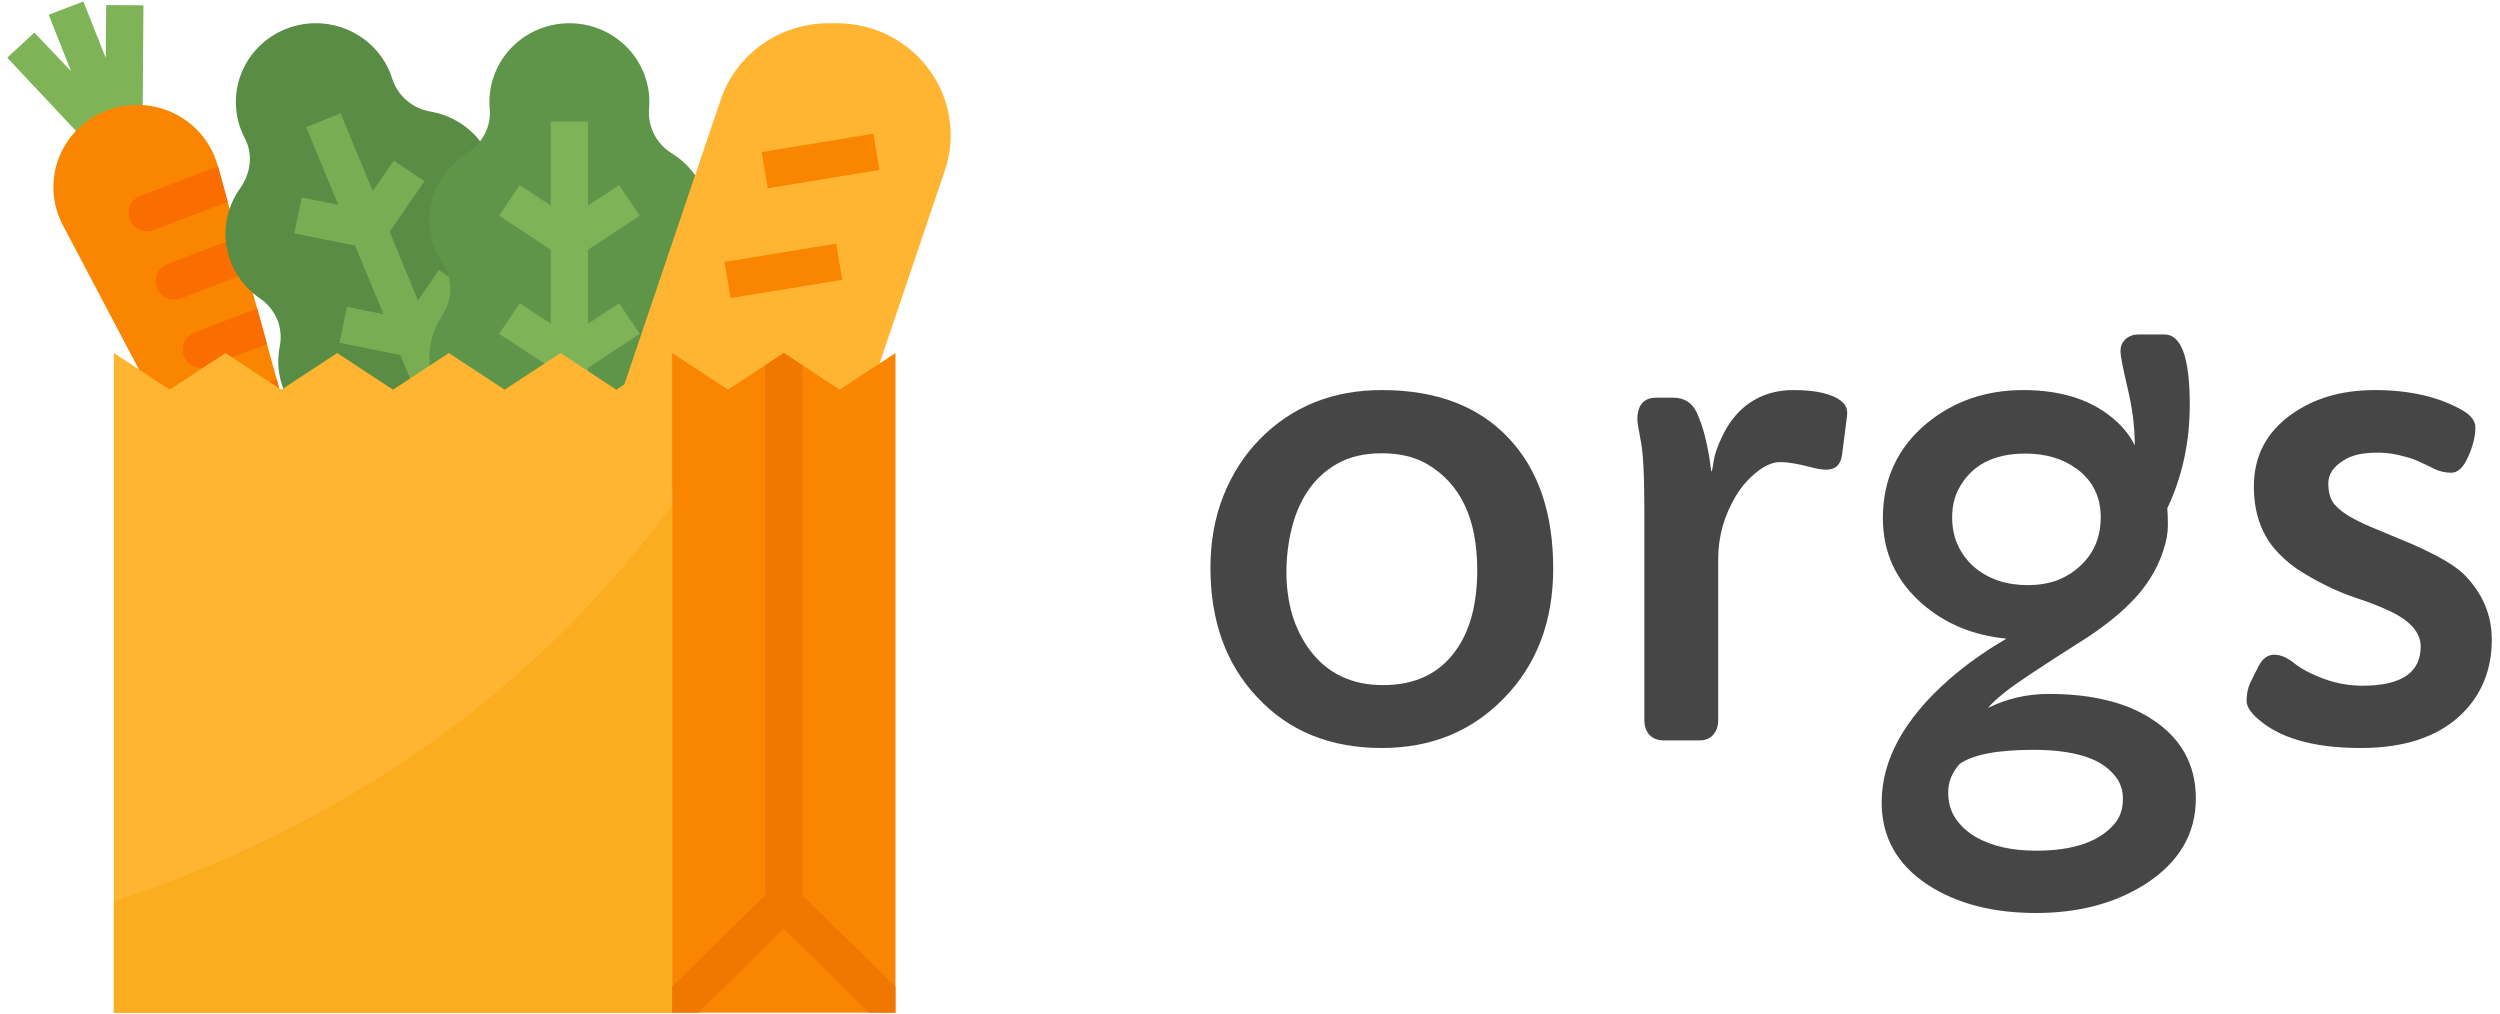 <svg width="217" height="88" viewBox="0 0 217 88" fill="none" xmlns="http://www.w3.org/2000/svg">
<path d="M105.067 49.287C105.067 47.001 105.445 44.909 106.201 43.01C106.975 41.093 108.03 39.458 109.366 38.104C112.162 35.273 115.687 33.858 119.942 33.858C124.707 33.858 128.4 35.273 131.02 38.104C133.552 40.83 134.818 44.575 134.818 49.34C134.818 53.946 133.385 57.709 130.519 60.628C127.723 63.494 124.197 64.927 119.942 64.927C115.459 64.927 111.854 63.459 109.129 60.522C106.421 57.656 105.067 53.911 105.067 49.287ZM113.534 42.588C112.883 43.555 112.408 44.663 112.109 45.911C111.81 47.142 111.661 48.399 111.661 49.682C111.661 50.949 111.828 52.17 112.162 53.349C112.514 54.509 113.032 55.546 113.718 56.461C115.23 58.465 117.34 59.467 120.048 59.467C122.808 59.467 124.901 58.483 126.325 56.513C127.591 54.79 128.224 52.443 128.224 49.471C128.224 45.023 126.765 41.955 123.846 40.267C122.773 39.651 121.472 39.344 119.942 39.344C118.43 39.344 117.147 39.643 116.092 40.24C115.054 40.821 114.202 41.603 113.534 42.588Z" fill="#464646"/>
<path d="M142.123 36.416C142.123 35.15 142.677 34.517 143.785 34.517H145.209C146.176 34.517 146.862 34.939 147.266 35.783C147.846 37.014 148.268 38.711 148.532 40.873C148.532 40.909 148.541 40.926 148.558 40.926C148.594 40.926 148.655 40.627 148.743 40.029C148.831 39.432 149.086 38.702 149.508 37.84C149.93 36.961 150.449 36.223 151.064 35.625C152.312 34.447 153.842 33.858 155.653 33.858C157.675 33.858 159.082 34.192 159.873 34.86C160.242 35.159 160.392 35.572 160.321 36.1L159.899 39.423C159.794 40.32 159.337 40.768 158.528 40.768C158.141 40.768 157.666 40.689 157.104 40.531C156.014 40.249 155.152 40.109 154.519 40.109C153.886 40.109 153.218 40.39 152.515 40.953C151.811 41.498 151.205 42.183 150.695 43.01C149.657 44.733 149.139 46.57 149.139 48.522V62.527C149.139 63.019 148.998 63.432 148.717 63.766C148.435 64.1 148.031 64.267 147.504 64.267H144.444C143.881 64.267 143.451 64.1 143.152 63.766C142.87 63.432 142.73 63.019 142.73 62.527V44.355C142.73 41.26 142.624 39.221 142.413 38.236C142.22 37.234 142.123 36.627 142.123 36.416Z" fill="#464646"/>
<path d="M172.559 61.445C174.212 60.637 175.961 60.232 177.808 60.232C179.671 60.232 181.324 60.408 182.766 60.76C184.225 61.094 185.535 61.63 186.696 62.368C189.298 64.021 190.599 66.334 190.599 69.305C190.599 72.4 189.122 74.888 186.168 76.769C183.548 78.422 180.401 79.248 176.726 79.248C172.981 79.248 169.86 78.439 167.363 76.822C164.673 75.063 163.328 72.672 163.328 69.648C163.328 65.973 165.271 62.421 169.157 58.993C170.669 57.674 172.339 56.487 174.168 55.432C171.302 55.168 168.858 54.157 166.836 52.399C164.568 50.412 163.434 47.942 163.434 44.988C163.434 41.594 164.708 38.843 167.258 36.733C169.596 34.816 172.383 33.858 175.618 33.858C179.1 33.858 181.834 34.799 183.821 36.68C184.436 37.26 184.929 37.92 185.298 38.658C185.298 37.041 185.087 35.37 184.665 33.647C184.26 31.906 184.058 30.869 184.058 30.535C184.058 30.201 184.12 29.937 184.243 29.744C184.383 29.533 184.542 29.374 184.718 29.269C184.981 29.111 185.28 29.032 185.614 29.032H187.882C189.342 29.032 190.072 31.062 190.072 35.124C190.072 38.377 189.421 41.375 188.12 44.118C188.155 44.504 188.173 45.014 188.173 45.647C188.173 46.28 188.032 47.019 187.751 47.863C187.469 48.707 187.091 49.498 186.617 50.236C186.159 50.957 185.623 51.625 185.008 52.241C184.41 52.856 183.768 53.428 183.082 53.955C182.414 54.483 181.737 54.966 181.052 55.406C177.201 57.85 174.898 59.379 174.141 59.995C173.385 60.593 172.858 61.076 172.559 61.445ZM171.346 49.208C171.944 49.718 172.638 50.113 173.429 50.395C174.238 50.658 175.091 50.79 175.988 50.79C176.902 50.79 177.737 50.658 178.493 50.395C179.249 50.113 179.917 49.709 180.498 49.181C181.728 48.074 182.344 46.65 182.344 44.909C182.344 43.133 181.658 41.735 180.287 40.715C179.073 39.819 177.579 39.37 175.803 39.37C172.99 39.37 171.047 40.416 169.974 42.509C169.623 43.194 169.447 43.995 169.447 44.909C169.447 45.806 169.614 46.614 169.948 47.335C170.282 48.056 170.748 48.68 171.346 49.208ZM170.08 66.325C169.429 67.063 169.104 67.881 169.104 68.778C169.104 69.674 169.324 70.439 169.763 71.072C170.203 71.705 170.783 72.233 171.504 72.654C172.893 73.446 174.634 73.841 176.726 73.841C180.032 73.841 182.335 73.024 183.636 71.388C184.058 70.843 184.269 70.158 184.269 69.331C184.269 68.505 184.005 67.802 183.478 67.221C182.968 66.641 182.326 66.193 181.553 65.876C180.269 65.349 178.599 65.085 176.542 65.085C173.377 65.085 171.223 65.498 170.08 66.325Z" fill="#464646"/>
<path d="M205.052 59.52C208.428 59.52 210.116 58.386 210.116 56.118C210.116 54.87 209.158 53.815 207.241 52.953C206.432 52.584 205.544 52.241 204.577 51.924C203.628 51.608 202.714 51.23 201.834 50.79C200.955 50.351 200.129 49.876 199.355 49.366C198.599 48.839 197.94 48.241 197.377 47.573C196.217 46.166 195.636 44.381 195.636 42.219C195.636 39.581 196.735 37.489 198.933 35.941C200.885 34.553 203.285 33.858 206.133 33.858C209.193 33.858 211.751 34.456 213.808 35.651C214.512 36.073 214.863 36.557 214.863 37.102C214.863 37.876 214.652 38.728 214.23 39.66C213.826 40.575 213.342 41.032 212.78 41.032C212.235 41.032 211.734 40.917 211.276 40.689C210.837 40.46 210.432 40.267 210.063 40.109C209.712 39.933 209.334 39.792 208.929 39.687C208.05 39.423 207.232 39.291 206.476 39.291C205.738 39.291 205.14 39.344 204.683 39.449C204.226 39.555 203.812 39.722 203.443 39.95C202.547 40.495 202.098 41.164 202.098 41.955C202.098 42.746 202.274 43.353 202.626 43.775C202.995 44.197 203.496 44.584 204.129 44.935C204.762 45.287 205.518 45.639 206.397 45.99L209.246 47.177C211.549 48.179 213.105 49.085 213.914 49.894C215.496 51.511 216.288 53.384 216.288 55.511C216.288 58.184 215.373 60.382 213.545 62.105C211.523 63.986 208.648 64.927 204.92 64.927C201.14 64.927 198.3 64.197 196.401 62.738C195.469 62.035 195.004 61.401 195.004 60.839C195.004 60.276 195.1 59.775 195.294 59.336C195.505 58.878 195.768 58.351 196.085 57.753C196.419 57.138 196.858 56.83 197.404 56.83C197.966 56.83 198.555 57.085 199.171 57.595C199.804 58.087 200.665 58.535 201.755 58.94C202.845 59.327 203.944 59.52 205.052 59.52Z" fill="#464646"/>
<path d="M9.218 0.437L9.179 5.025L7.236 0.125L4.227 1.282L6.169 6.182L2.984 2.833L0.625 5.007L8.266 13.149L12.376 11.36L12.449 0.464L9.218 0.437Z" fill="#7EB457"/>
<path d="M25.701 51.077C24.874 51.394 23.957 51.4 23.127 51.092C22.297 50.785 21.611 50.186 21.202 49.411L5.452 19.541C4.982 18.651 4.708 17.674 4.648 16.673C4.587 15.672 4.741 14.669 5.1 13.731C5.458 12.792 6.014 11.938 6.73 11.225C7.446 10.512 8.306 9.955 9.255 9.59C10.204 9.226 11.22 9.062 12.237 9.109C13.255 9.157 14.251 9.415 15.16 9.866C16.07 10.318 16.872 10.953 17.516 11.73C18.16 12.507 18.631 13.408 18.898 14.376L18.914 14.434L19.766 17.521L20.616 20.601L21.468 23.688L22.32 26.773L23.172 29.861L24.02 32.932L24.873 36.022L25.745 39.179L26.597 42.262L27.863 46.85C28.095 47.693 28.003 48.591 27.604 49.371C27.204 50.151 26.527 50.759 25.701 51.077Z" fill="#F98500"/>
<path d="M19.767 17.521L13.367 19.965C12.967 20.118 12.523 20.109 12.13 19.939C11.738 19.769 11.43 19.453 11.275 19.06C11.119 18.667 11.128 18.229 11.301 17.843C11.473 17.457 11.794 17.154 12.193 17.001L18.915 14.434L19.767 17.521Z" fill="#FA6D00"/>
<path d="M21.47 23.688L15.717 25.891C15.318 26.044 14.873 26.035 14.48 25.866C14.088 25.696 13.78 25.38 13.624 24.987C13.468 24.594 13.477 24.156 13.649 23.77C13.822 23.383 14.143 23.08 14.542 22.927L20.618 20.601L21.47 23.688Z" fill="#FA6D00"/>
<path d="M23.175 29.861L18.066 31.817C17.869 31.893 17.658 31.93 17.446 31.925C17.234 31.921 17.024 31.875 16.83 31.791C16.636 31.707 16.46 31.586 16.314 31.436C16.167 31.285 16.052 31.107 15.975 30.912C15.898 30.718 15.86 30.51 15.865 30.301C15.869 30.092 15.915 29.887 16.001 29.695C16.086 29.504 16.209 29.331 16.362 29.187C16.515 29.042 16.696 28.929 16.893 28.853L22.323 26.773L23.175 29.861Z" fill="#FA6D00"/>
<path d="M24.873 36.021L20.414 37.743C20.015 37.896 19.57 37.887 19.178 37.718C18.785 37.548 18.477 37.233 18.321 36.839C18.166 36.446 18.175 36.008 18.347 35.622C18.519 35.236 18.84 34.932 19.239 34.779L24.021 32.932L24.873 36.021Z" fill="#FA6D00"/>
<path d="M26.598 42.261L22.764 43.669C22.364 43.822 21.92 43.813 21.527 43.643C21.135 43.474 20.827 43.157 20.672 42.764C20.516 42.371 20.526 41.934 20.698 41.547C20.87 41.161 21.191 40.858 21.59 40.705L25.746 39.178L26.598 42.261Z" fill="#FA6D00"/>
<path d="M44.713 21.886C44.046 21.439 43.527 20.811 43.218 20.079C42.908 19.346 42.823 18.54 42.972 17.761C43.154 16.868 43.153 15.949 42.969 15.057C42.785 14.165 42.422 13.319 41.902 12.566C41.381 11.815 40.713 11.172 39.937 10.678C39.161 10.183 38.293 9.846 37.383 9.686C36.616 9.561 35.9 9.229 35.312 8.728C34.725 8.227 34.289 7.577 34.053 6.848C33.94 6.487 33.798 6.136 33.627 5.799C32.825 4.217 31.432 3.003 29.74 2.411C28.048 1.819 26.189 1.895 24.553 2.624C22.917 3.352 21.632 4.676 20.966 6.318C20.3 7.96 20.307 9.792 20.984 11.43C21.065 11.625 21.153 11.814 21.25 11.997C21.98 13.389 21.765 15.057 20.848 16.337C20.317 17.078 19.94 17.915 19.741 18.8C19.541 19.685 19.522 20.6 19.685 21.492C19.848 22.385 20.189 23.236 20.69 23.997C21.19 24.758 21.839 25.414 22.6 25.925C23.259 26.381 23.77 27.016 24.069 27.753C24.367 28.49 24.441 29.297 24.28 30.075C23.949 31.77 24.283 33.527 25.213 34.99C26.143 36.454 27.602 37.517 29.296 37.965C30.989 38.414 32.792 38.214 34.343 37.407C35.893 36.6 37.076 35.245 37.653 33.615C39.223 34.384 41.031 34.541 42.713 34.052C44.395 33.563 45.827 32.466 46.721 30.981C47.615 29.495 47.905 27.732 47.532 26.045C47.16 24.357 46.153 22.872 44.713 21.885L44.713 21.886Z" fill="#598C44"/>
<path d="M43.309 43.075L37.745 29.618L40.774 25.223L38.1 23.437L36.281 26.077L33.818 20.12L36.847 15.726L34.174 13.94L32.354 16.58L29.565 9.835L26.573 11.034L29.362 17.779L26.187 17.141L25.541 20.257L30.826 21.32L33.289 27.276L30.114 26.638L29.468 29.754L34.753 30.817L40.317 44.274L43.309 43.075Z" fill="#79AD54"/>
<path d="M60.454 27.346C60.008 26.685 59.767 25.911 59.761 25.117C59.755 24.324 59.985 23.546 60.422 22.879C60.932 22.12 61.283 21.268 61.454 20.374C61.625 19.48 61.614 18.561 61.419 17.671C61.225 16.781 60.852 15.938 60.323 15.192C59.794 14.446 59.118 13.812 58.337 13.326C57.675 12.925 57.138 12.352 56.786 11.67C56.434 10.988 56.279 10.224 56.34 9.461C56.373 9.085 56.376 8.707 56.347 8.331C56.21 6.568 55.385 4.926 54.045 3.75C52.704 2.573 50.953 1.953 49.159 2.021C47.364 2.088 45.666 2.838 44.421 4.112C43.176 5.386 42.48 7.085 42.48 8.853C42.48 9.063 42.49 9.272 42.509 9.477C42.653 11.037 41.815 12.503 40.475 13.348C39.7 13.836 39.03 14.472 38.506 15.217C37.982 15.963 37.614 16.804 37.423 17.691C37.233 18.578 37.223 19.493 37.395 20.384C37.567 21.275 37.917 22.123 38.425 22.879C38.862 23.546 39.092 24.324 39.086 25.117C39.08 25.911 38.84 26.685 38.393 27.346C37.437 28.794 37.073 30.544 37.374 32.245C37.675 33.946 38.619 35.472 40.016 36.516C41.413 37.56 43.16 38.044 44.905 37.872C46.65 37.7 48.264 36.885 49.424 35.589C50.583 36.884 52.197 37.699 53.942 37.87C55.687 38.042 57.433 37.557 58.829 36.514C60.226 35.47 61.17 33.945 61.471 32.244C61.773 30.544 61.409 28.794 60.454 27.346Z" fill="#5F9548"/>
<path d="M53.735 26.328L51.039 28.098V21.667L55.527 18.721L53.735 16.074L51.039 17.844V10.562H47.809V17.844L45.113 16.074L43.321 18.721L47.809 21.667V28.098L45.113 26.328L43.321 28.975L47.809 31.921V46.45H51.039V31.921L55.527 28.975L53.735 26.328Z" fill="#7EB457"/>
<path d="M71.266 46.548L51.882 40.186L62.555 8.66C63.21 6.726 64.467 5.043 66.147 3.851C67.828 2.658 69.847 2.017 71.918 2.017H72.65C74.891 2.017 77.066 2.767 78.816 4.146C80.392 5.387 81.544 7.075 82.115 8.981C82.687 10.887 82.651 12.92 82.013 14.806L71.266 46.548Z" fill="#FFB531"/>
<path d="M66.117 13.198L75.805 11.611L76.335 14.747L66.647 16.334L66.117 13.198Z" fill="#F98500"/>
<path d="M62.885 22.735L72.574 21.148L73.104 24.284L63.415 25.871L62.885 22.735Z" fill="#F98500"/>
<path d="M58.342 30.644V87.899H9.881V30.644L14.727 33.825L19.573 30.644L24.419 33.825L29.265 30.644L34.112 33.825L38.958 30.644L43.804 33.825L48.65 30.644L53.496 33.825L58.342 30.644Z" fill="#FFB531"/>
<path d="M58.342 43.82V87.898H9.881V78.251C27.676 72.376 45.304 61.649 58.342 43.82Z" fill="#FCAC1F"/>
<path d="M77.727 30.644V87.899H58.342V30.644L63.188 33.825L66.419 31.704L68.035 30.644L69.65 31.704L72.881 33.825L77.727 30.644Z" fill="#F98500"/>
<path d="M77.727 85.648V87.899H75.441L68.035 80.605L60.628 87.899H58.342V85.648L66.419 77.698V31.704L68.035 30.644L69.65 31.704V77.698L77.727 85.648Z" fill="#F07800"/>
</svg>
